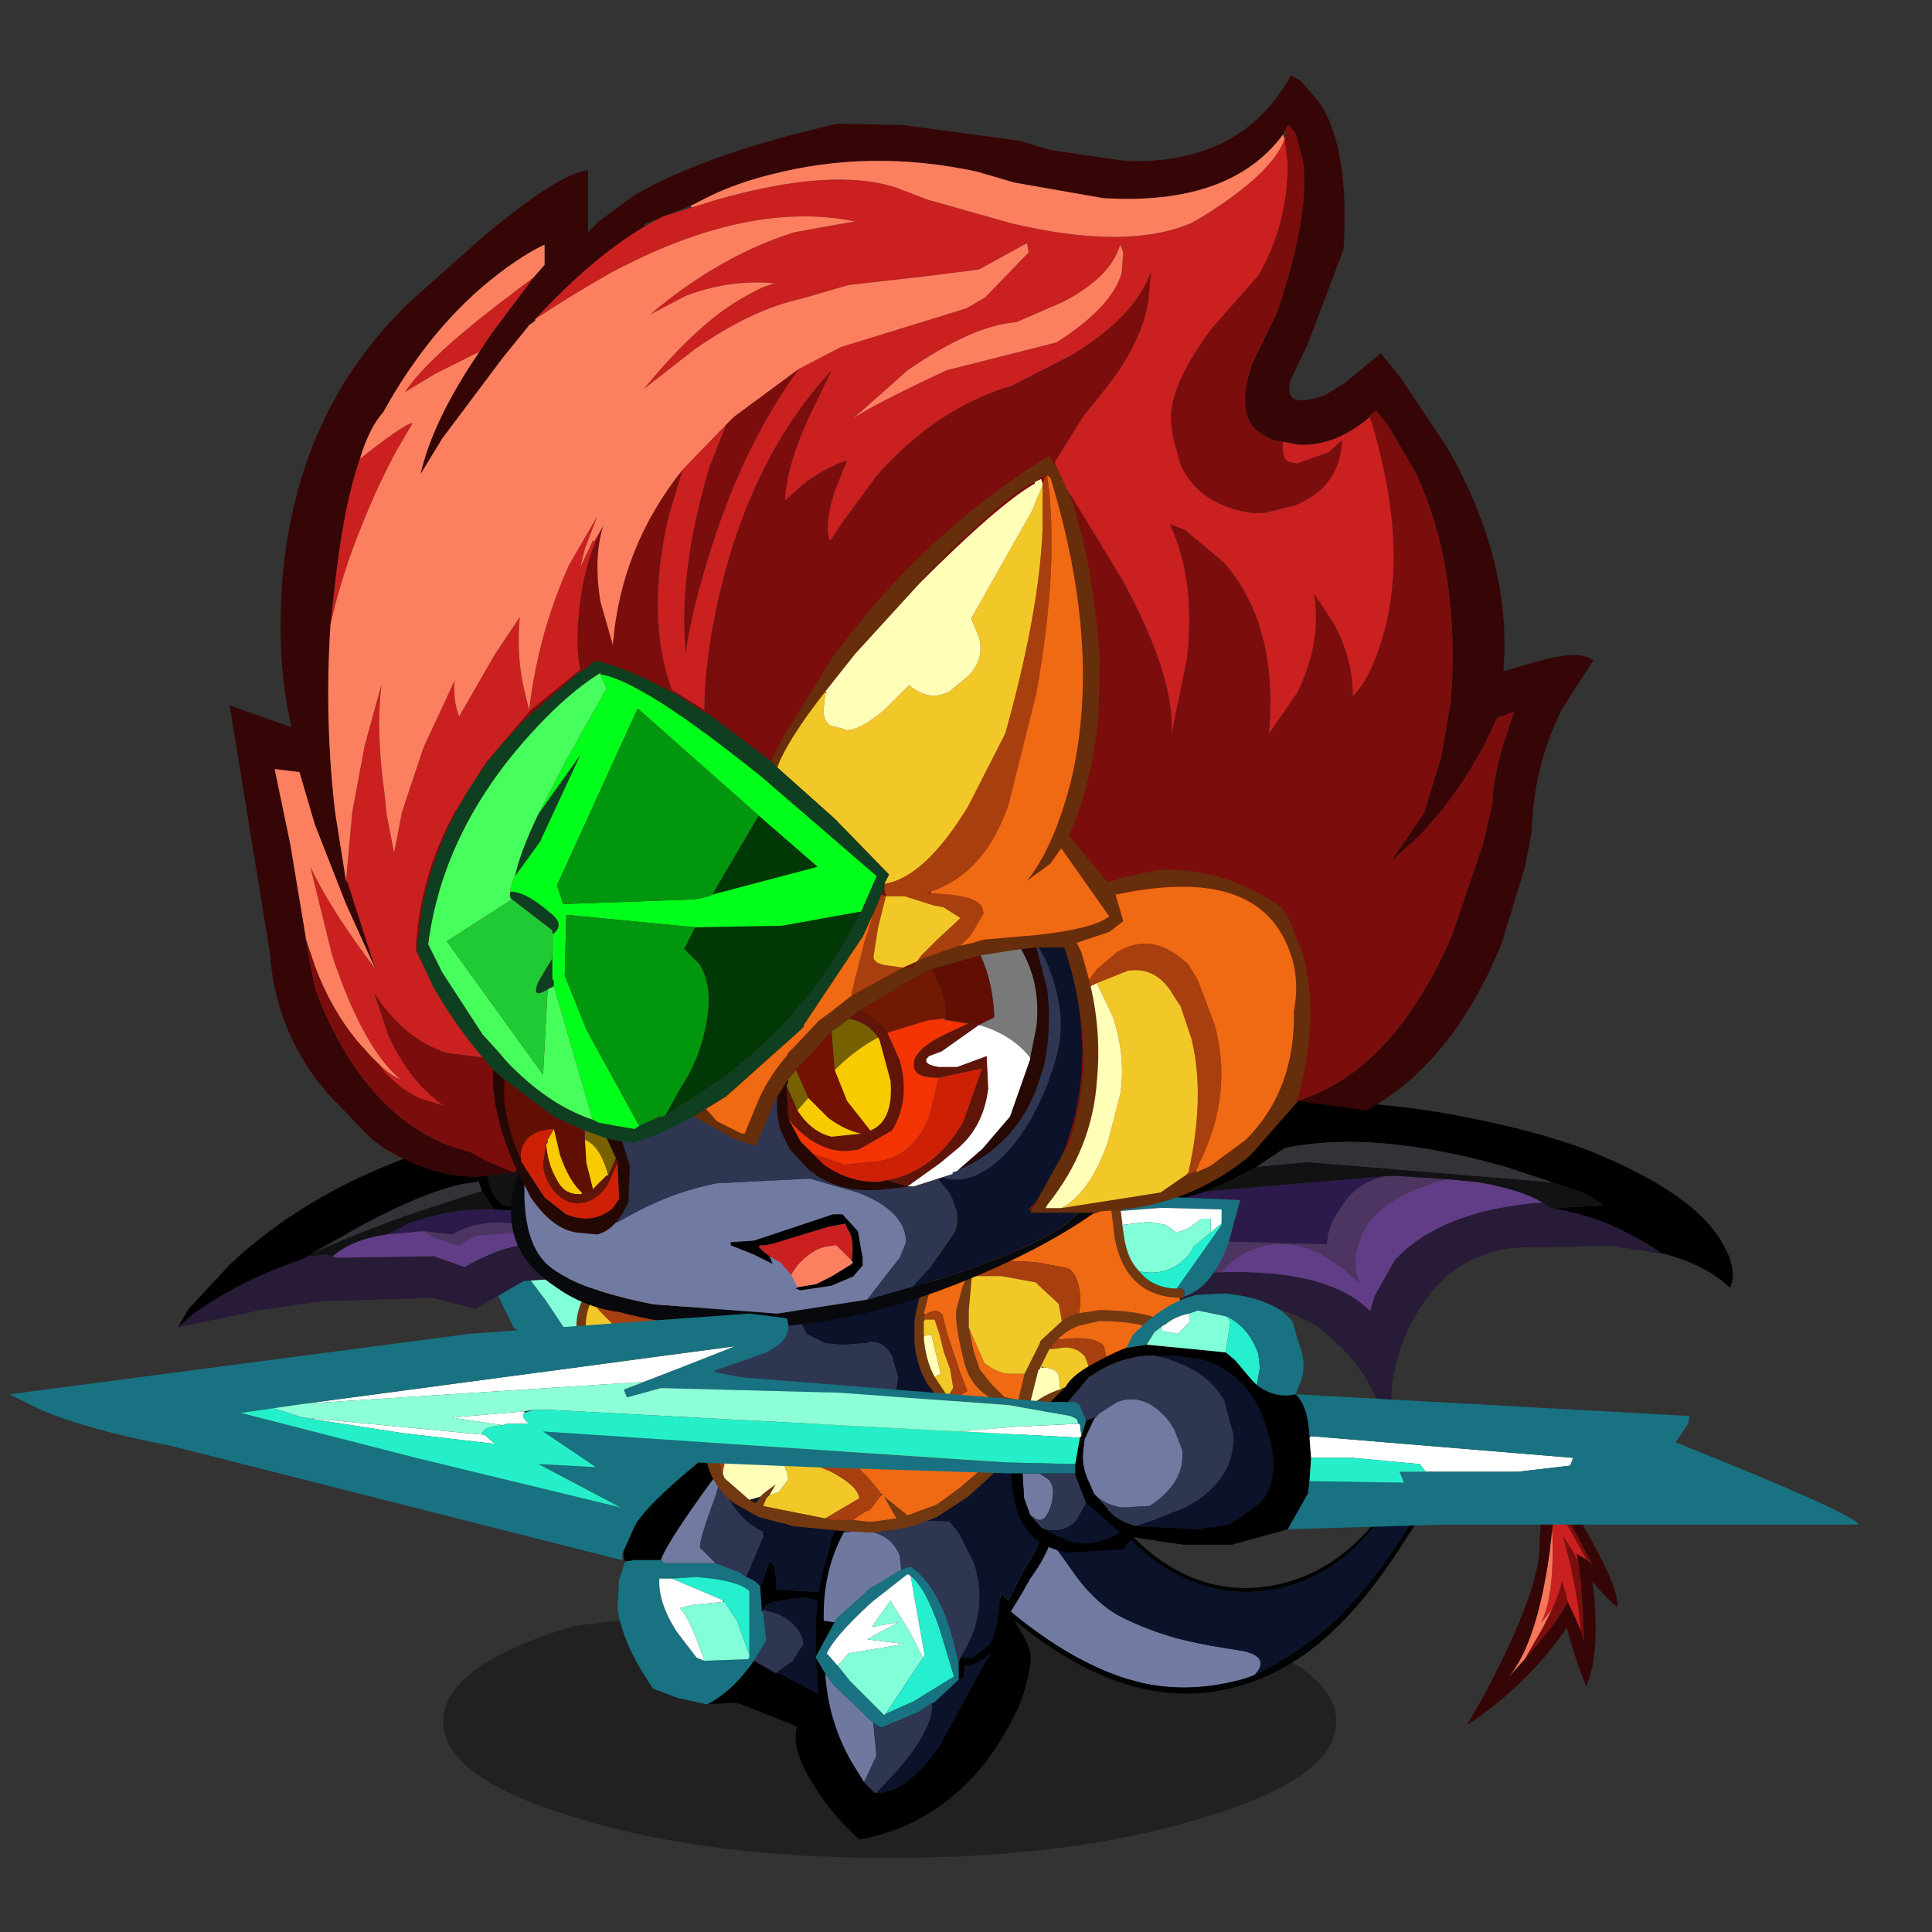 <svg xmlns:ffdec="https://www.free-decompiler.com/flash" xmlns:xlink="http://www.w3.org/1999/xlink" ffdec:objectType="frame" height="90" width="90" xmlns="http://www.w3.org/2000/svg"><rect width="100%" height="100%" fill="#333333" stroke="none"/><use ffdec:characterId="34" height="187.25" transform="matrix(.55 0 0 .55 .138 3.52)" width="163.55" xlink:href="#a"/><defs><g id="a" transform="translate(-.25 -6.4)"><use ffdec:characterId="1" height="8.95" transform="matrix(1.363 0 0 2.567 37.532 134.39)" width="55.5" xlink:href="#b"/><use ffdec:characterId="3" height="9.45" transform="translate(52.3 122.4) scale(2.628)" width="10" xlink:href="#c"/><use ffdec:characterId="13" height="524" transform="matrix(.039 .166 -.144 .033 138.367 93.859)" width="495.6" xlink:href="#d"/><use ffdec:characterId="15" height="12.9" transform="translate(67.4 121.9) scale(2.628)" width="8.4" xlink:href="#e"/><use ffdec:characterId="17" height="10.5" transform="translate(54 102.2) scale(2.628)" width="12.55" xlink:href="#f"/><use ffdec:characterId="19" height="4.7" transform="translate(40.35 105.6) scale(2.628)" width="7.15" xlink:href="#g"/><use ffdec:characterId="21" height="7.15" transform="translate(15.05 93.65) scale(2.628)" width="21.55" xlink:href="#h"/><use ffdec:characterId="23" height="10.05" transform="translate(75.05 93.3) scale(2.628)" width="27.3" xlink:href="#i"/><use ffdec:characterId="25" height="7.65" transform="translate(77.45 101.25) scale(2.628)" width="10.5" xlink:href="#j"/><use ffdec:characterId="31" height="40.35" transform="translate(19.45 6.4) scale(2.628)" width="43.95" xlink:href="#k"/><use ffdec:characterId="33" height="8.6" transform="translate(.8 109.55) scale(2.628)" width="59.6" xlink:href="#l"/></g><g id="p" fill-rule="evenodd"><path d="M2.9 8.35h-.05l-.9-.2-.8-.3Q.15 6.4 0 5.25l.05-.9.2-.6.3-.05h.85l.1.1h1.65l.8.3.2.15q.3.1.45.3l.05.7v.1l.05.05.1.9-.4.65q-.7 1-1.5 1.4m1.35-1.6V4.7q-.4-.35-1.7-.45l-.8.05h-.4q-.05.75.55 1.7l.65.85.25.1 1.4-.05.05-.05v-.1" fill="#187281"/><path d="M4.25 6.75v.1l-.05.05-1.4.05Q2.3 5.5 2 5.25l.4-.1 1-.1h.05l.4.6.4 1.1" fill="#81ffd8"/><path d="m1.75 4.3.8-.05q1.3.1 1.7.45v2.05l-.4-1.1-.4-.6L3.4 5l-1.65-.7" fill="#25efcf"/><path d="m2.8 6.95-.25-.1L1.9 6q-.6-.95-.55-1.7h.4L3.4 5v.05l-1 .1-.4.1q.3.25.8 1.7" fill="#fff"/><path d="m7.9 5.4-.45-.15L6 4.9l-1 .15-.2.1-.1.15-.05.05v-.1l-.05-.7.05-.1.25-.7q.25.1.2.9l1.6.1 1.2.65M5.1 7.35h.1L6.45 8l1.35.95 1.9.15-1.2.35-1.85-.2-.9-.2-1.9-.75-.95.05q.8-.4 1.5-1.4l.7.4M.25 3.75q-.15-.3.1-.85Q.8 1.8 2.45.65l.1-.2L3 .1l.9-.05-.25.35H3.6Q1.65 3 1.4 3.7H.55l-.3.05"/><path d="m4.7 5.3.5.15q.7.35.8.95l-.35.55-.55.4-.7-.4.4-.65-.1-.9-.05-.05.05-.05M3.15 3.8l-.5-.5q0-.3.5-1.65l.15-.5.3.6q.4.7 1.1 1.05v.15l-.55 1.3-.2-.15-.8-.3" fill="#2e3652"/><path d="M3.6.4h.05l-.3.75H3.3l-.15.5Q2.65 3 2.65 3.3l.5.5H1.5l-.1-.1Q1.65 3 3.6.4" fill="#717ba1"/><path d="m7.9 5.4 1.5 1.35q1.05 1.75.3 2.35l-1.9-.15L6.45 8 5.2 7.35h-.1l.55-.4L6 6.4q-.1-.6-.8-.95l-.5-.15.1-.15.2-.1 1-.15 1.45.35.45.15M3.9.05q.55.1 1.25.6l2.6 1.15-.2 1.05-.85 1.9-1.6-.1q.05-.8-.2-.9l-.25.7-.05.1q-.15-.2-.45-.3l.55-1.3V2.8Q4 2.45 3.6 1.75l-.3-.6h.05l.3-.75.25-.35" fill="#0b122a"/></g><g id="d" transform="translate(46.45 184.85)"><clipPath id="m"><path d="M298.6-167.2Q414.95-129.6 441.35-5.25q26.35 124.35-36.4 219-62.75 94.6-186 117.55-123.3 22.9-157.7-21.1-28.9-36.9-36.8-58.25l-.55.2q-6.8-1.9-12.65-7.25-2.4-2.1-4.6-4.85Q-5.9 224.55-5.9 199.9q0-24.6 12.6-44Q15.55 142.3 27 137-44.1 51.8-7.8-57.25 30.7-173.1 156.85-183.6q72.65-5.9 141.75 16.4" fill="#360606" fill-rule="evenodd"/></clipPath><g clip-path="url(#m)"><use ffdec:characterId="6" height="106.8" transform="matrix(.566 -1.19 1.066 .553 119.749 -70.04)" width="52.9" xlink:href="#n"/><use ffdec:characterId="7" height="347.65" transform="translate(-27.3 -95.55)" width="217" xlink:href="#o"/></g></g><g id="q" fill-rule="evenodd"><path d="m27.5 53.1-1.55-4.95Q20.85 32.25 12.3 16l5.85 5.7 2.75 3.4q2.25 5.75 5.3 17.6 2 7.55 3.35 14.2l-2.05-3.8m-3.3-29.8Q11 8.25 7.85 5.8l-.05-.3.35-1.4q3.4 2.4 11.75 12.05L27.45 25q-.75-.75-3.25-1.7M13.75 47.75q2.05-8.8 1.8-13l2.65 4.5 1.6 3.5q-3.3 10.7-13.4 28.7l4.85-14.65 2.5-9.05" fill="#7b0d0d" transform="translate(12.15 1.9)"/><path d="m20.9 25.1-2.75-3.4L12.3 16q8.55 16.25 13.65 32.15l1.55 4.95-2.8-3.9-4.9-6.45-1.6-3.5-2.65-4.5q.25 4.2-1.8 13l-3.4 6.55q2.5-9.6-.1-25.65-.75-5-1.95-10l-.85-3.8-.05-.25.05-.1-.6-4.9.75-3.25.25-.55Q11 8.25 24.2 23.3q-.5-.3-1.1-.45l-3.55-.9 1.35 3.15" fill="#ca2020" transform="translate(12.15 1.9)"/><path d="m6.15-1.9.85.5.65.35q3.7 1.6 6.35 4.5l1 1q5.55 5.5 10.1 10.75 14.95 16.65 15.65 23.85-1.4-.5-3.6-1.75-4.55-2.65-8.9-5.95l1.45 4.4q1.8 5.55 3 11 4 17.7 1.45 28.5l-4.95-7.7q-5.35-8.9-7.7-14.15l-2.15 4.75q-2.65 5.9-6.05 12.1Q2.15 90.1-12.15 104.9q5.75-16.1 10.4-35.1 8.5-34.5 4.85-49-1.1-8-1.35-13.15Q-.3-.3 6.15-1.9m14.75 27-1.35-3.15 3.55.9q.6.15 1.1.45 2.5.95 3.25 1.7l-7.55-8.85Q11.55 6.5 8.15 4.1L7.8 5.5l.05.3-.25.55-.75 3.25.6 4.9-.05.1.05.25.8 9.75v.5q.55 10.45.25 20.05-.85 23-7.05 34.85l4.85-8.45.1-.1q10.1-18 13.4-28.7l4.9 6.45 2.8 3.9 2.05 3.8q-1.35-6.65-3.35-14.2-3.05-11.85-5.3-17.6" fill="#360606" transform="translate(12.15 1.9)"/><path d="m7.45 14.85.85 3.8q1.2 5 1.95 10 2.6 16.05.1 25.65l3.4-6.55-2.5 9.05L6.4 71.45l-.1.1L1.45 80q6.2-11.85 7.05-34.85.3-9.6-.25-20.05v-.5l-.8-9.75" fill="#f8775a" transform="translate(12.15 1.9)"/></g><g id="o" fill-rule="evenodd"><path d="M95.15 244.45q-8.35-1.15-12.7-6.3-3.95-4.95-3.55-12.25.35-5.05 2.75-10.2l1.95-3.75q4.3-7.3 11.4-12.2 6-4.2 23.5-12.1 16.6-8.45 25.15-20.65 7.9-11.25 13.75-23 2.5-4.95 4.6-10 4.25-9.9 10.8-29.1 3-7.7 6.4-8.7 3.4-.95 6.75 4.95.85 6.4.8 12 .25 27.95-9.3 51.4l-3.75 8.2q-14.3 28.1-43.25 54.1-10.4 9.15-24.1 14.2l-4.45 1.45-6.75 1.95" fill="#717ba1" transform="translate(27.3 95.55)"/><path d="M133.45-91.5q-.85 3-.45 5.05l-2.65 1.1q-3.9 1.9-6.85 5.25l-1.2 1.25q-3.9 4.7-6.1 11.95l-.4.7q-2.25 6.85-2.3 13.4-.2 6.8 1.7 14.95 2.85 10.65 5.7 17.2 3.75 8.55 10.1 16.1 14.55 16.75 24.75 31.95 9.5 14.15 15.25 26.9 3.5 7.25 6.55 16.1l4.3 13.2q2.75 9.35 4.1 17.55-3.35-5.9-6.75-4.95-3.4 1-6.4 8.7-6.55 19.2-10.8 29.1-2.1 5.05-4.6 10-5.85 11.75-13.75 23-8.55 12.2-25.15 20.65-17.5 7.9-23.5 12.1-7.1 4.9-11.4 12.2l-1.95 3.75q-2.4 5.15-2.75 10.2-.4 7.3 3.55 12.25 4.35 5.15 12.7 6.3-11.7 2.95-28.35 4.55-18.5 1.85-40.05-.85l-5.25-.75q-21.7-3.1-48.1-11.25l29.25-75.8q9 .9 22.85 3.4l15.7 2.35 5.6.5q14.7 1.2 22.75.55 12.6-.9 24.95-7.25 12.05-5.95 22.75-16 10.9-10.2 17.9-22.7l3.1-6.1q7.45-16.25 8.35-35.05 1-17.9-4.5-35.25-4.05-12.6-11.5-24.95l-2.75-4.3q-30.2-41.7-19.65-76.85 1.3-4.25 3.25-8.2 2.8-5.95 7.65-11.45l.8-1.1q2.95-3.35 6.55-6.1l2.65-2q1.9-.2 4.35-1.35" fill="#0b122a" transform="translate(27.3 95.55)"/><path d="m2.65 160.35.7-1.75 35.85 4.2 9.95.85q10.95.7 18.85.2 26.5-1.8 47.8-21.35 11.15-10.3 18-22.75 9.85-17.9 10.8-40.2.65-17-3.9-32.95-4.75-16.75-15.25-32.35-29.2-39.3-18.05-76.95 1.05-3.75 2.85-7.4 2.8-6 7.5-11.25l1.2-1.2q6.55-7.65 16.25-13l-1 2.25q-.55 1-.75 1.8-2.45 1.15-4.35 1.35l-2.65 2q-3.6 2.75-6.55 6.1l-.8 1.1q-4.85 5.5-7.65 11.45-1.95 3.95-3.25 8.2-10.55 35.15 19.65 76.85l2.75 4.3q7.45 12.35 11.5 24.95 5.5 17.35 4.5 35.25-.9 18.8-8.35 35.05l-3.1 6.1q-7 12.5-17.9 22.7-10.7 10.05-22.75 16-12.35 6.35-24.95 7.25-8.05.65-22.75-.55l-5.6-.5-15.7-2.35q-13.85-2.5-22.85-3.4M133-86.45l.05.35q.2 1 .9 2.05l-1.7-.6q-4.25 2.05-7.4 5.3-4.75 4.9-7.35 12.85l-.1.25q-4.1 13.35 0 29.6 4.7 18.5 18.7 34.55 12.1 13.95 21.4 27.3 11.85 17.1 19.05 33.1 12.9 28.2 13.15 58 .25 26.15-10.15 50.4-13.7 31.85-45.8 60.35-10.85 9.7-25.8 15.65-16.75 6.65-38.55 8.6-19.2 1.8-40-.45-27-2.9-56.7-12.6l.7-2.1q26.4 8.15 48.1 11.25l5.25.75q21.55 2.7 40.05.85 16.65-1.6 28.35-4.55l6.75-1.95 4.45-1.45q13.7-5.05 24.1-14.2 28.95-26 43.25-54.1l3.75-8.2q9.55-23.45 9.3-51.4.05-5.6-.8-12-1.35-8.2-4.1-17.55l-4.3-13.2q-3.05-8.85-6.55-16.1-5.75-12.75-15.25-26.9Q145.55 12.2 131-4.55q-6.35-7.55-10.1-16.1-2.85-6.55-5.7-17.2-1.9-8.15-1.7-14.95.05-6.55 2.3-13.4l.4-.7q2.2-7.25 6.1-11.95l1.2-1.25q2.95-3.35 6.85-5.25l2.65-1.1" fill="#000303" transform="translate(27.3 95.55)"/></g><g id="r" fill-rule="evenodd"><path d="M5.3 7.05h.4l.5-.4q.3-.3.4-1.7l.25.25.5-1q.8-1.1.75-2.65l-.05-.5q.4.65.35 1.45-.1 1-.85 2l-.25.45-.4.65.35.6q.4.6.3 1.1-.15 1.15-.95 2.4-.85 1.4-2.15 2.25-1.05.7-2.4.95-.9-.8-1.5-1.8-1.2-1.9.2-2.6l-.1-1.45.3.5q.1 1.55.85 2.85l.4.65.35.35h.05q1 0 2.05-1.55L6.1 7.2q.35-.45 0-.15l-.45.25h-.2l-.05.4-.15.05V7.2l.05-.15m-3.7-4.7.3.15-.35.5Q.9 4.2.9 5.65v.2l.35.05L.65 7v-.75q0-1.45.45-2.75l.05-.3.45-.85"/><path d="m4.1 7.05-1.2 1.8-.05.05-1.1-1.1-.4-.5.35-.4 1.8-.3-1.2-.15 1-.55-.85.15.6-.85.65 1.05.4.8" fill="#81ffd8"/><path d="m4.1 7.05.05-.1L3.7 4.4q.5.4.95 1.75l.45 1.5-1.3.8-.9.4 1.2-1.8" fill="#25efcf"/><path d="M5.25 7.2v.55l-.05.05-.75.7H4.4l-.45.3-1.2.5-.25-.15L1.2 7.9l-.25-.35-.3-.5V7l.6-1.1.05-.1 1.1-1 1-.6.3-.1q.85.6 1.3 2.1l.25 1M2.9 8.85l.9-.4 1.3-.8-.45-1.5Q4.2 4.8 3.7 4.4l-.1-.05-1.15.9Q1.25 6.35 1 6.9l.35.4.4.5 1.1 1.1.05-.05" fill="#187281"/><path d="m2.2 11.05-.4-.65Q1.05 9.1.95 7.55l.25.35 1.3 1.25.1 1.05-.4.85M1.55 3l.6-.05q.9.05 1.2.8l.05.45-1 .6-1.1 1-.05.1-.35-.05v-.2Q.9 4.2 1.55 3" fill="#6f79a0"/><path d="m5.3 7.05-.05.15-.25-1q-.45-1.5-1.3-2.1l-.3.1-.05-.45q-.3-.75-1.2-.8l-.6.05.35-.5.1.05 2.95.1.3.35.5 1q.5 1.6-.45 3.05M2.6 11.4h-.05l-.35-.35.4-.85-.1-1.05.25.15 1.2-.5.45-.3q.05.8-1.1 2.15l-.7.75" fill="#2e3652"/><path d="m8.05 1.05.05.5q.05 1.55-.75 2.65l-.5 1-.25-.25q-.1 1.4-.4 1.7l-.5.4h-.4Q6.25 5.6 5.75 4l-.5-1-.3-.35L2 2.55l-.1-.05-.3-.15Q2.5 1.05 4.45.3l2.1-.25q.9.2 1.45.85l.05.15m-2.8 6.7.15-.05.05-.4h.2l.45-.25q.35-.3 0 .15L4.65 9.85Q3.6 11.4 2.6 11.4l.7-.75Q4.45 9.3 4.4 8.5h.05l.75-.7.05-.05" fill="#0b122a"/><path d="m3.7 4.4.45 2.55-.05.1-.4-.8-.65-1.05-.6.85.85-.15-1 .55 1.2.15-1.8.3-.35.4L1 6.9q.25-.55 1.45-1.65l1.15-.9.1.05" fill="#fff"/></g><g id="s" fill-rule="evenodd"><path d="m12.55 6.8-.2 1-1.7 1.55-1 .65-.65.25-.4.1-.25.05-.75.1h-.2l-.85-.05-1-.1L5 10.3l-.3-.1h-.05l-.2-.05L3.9 10l-.1-.05-.7-.4q-.65-.5-.85-1.25l-.1-.35.05-.15.05-.1h.05l.15.05.05.1.25.75.05.15.8.7.2.1.05-.05.1-.15.1-.1.4-.3-.2.35-.1.1-.1.25 2 .4.2.05h.7l.45.05h.2l.75-.1-.4-.7.75.6.95-.35.75-.55 1.45-1.25.2-.2.15-.8h.35" fill="#723810"/><path d="m1.95 6.8-.4-.6-.45-.55V5.6Q-.5 2.3.25 1.75h-.1q.8-.6 2-.8L4.2.75 4.85.7v2.1l.1.3.2.5.15.2.15.3.6.3.6.05.6-.05h.15l.05-.05h.05q.45 0 .7.45l.2.7-.05.35-.2.3L8 6.4l-.2.2-.2.25-.15.1h-.3l-.6.05h-1.1L4.2 6.95l-.45-.1L2.5 6.8h-.55" fill="#2e3652"/><path d="m7.8 6.6.2-.2.15-.25.2-.3.05-.35-.2-.7q-.25-.45-.7-.45h-.05l-.05.05h-.15l-.6.05-.6-.05-.6-.3-.15-.3-.15-.2-.2-.5-.1-.3V.7L7 .35 7.45.3 8.7.15 9.5.1h1.1l1.1-.05.85-.05v6.8h-.35l-3.85-.1-.55-.1m1.4-3.15v.05h.05l-.05-.05" fill="#0b122a"/><path d="m4.25 9.3.3-.1.3-.4q0-.4-.35-.65l-.15-.1.6.05q.4.05 1.3.45.85.45.9.85l-1.1.65-2-.4.1-.25.1-.1" fill="#f1c828"/><path d="M1.95 6.8h.55l1.25.05.45.1L5.45 7l.35.25.75.6.85.85.05.05.4.5v.05l-.3.4-.1.1H7.4l-.25.15-.2.15h-.7l-.2-.05 1.1-.65q-.05-.4-.9-.85-.9-.4-1.3-.45l-.6-.05-.75-.15-.65.1q-.15.15-.2.6l-.25-.75-.05-.1-.15-.05h-.05l-.1-.3-.1-.35-.1-.25" fill="#a83f0e"/><path d="M5.45 7h1.1l.6-.05h.3l.15-.1.2-.25.55.1 3.85.1-.15.8-.2.2-1.45 1.25-.75.55-.95.35-.75-.6.4.7-.75.1h-.2l-.45-.05.2-.15.25-.15h.05l.1-.1.3-.4h.05l-.05-.05-.4-.5-.05-.05-.85-.85-.75-.6L5.45 7" fill="#f06913"/><path d="m4.35 8.05.15.1q.35.25.35.65l-.3.4-.3.1.2-.35-.4.3-.1.1-.35.1-.8-.7-.05-.15q.05-.45.2-.6l.65-.1.75.15" fill="#ffffb8"/></g><g id="t" fill-rule="evenodd"><path d="m3.15 3.1.2.45.05.05-.35.05-.55-.1-.3-.15-.15-.1-.85-.7L.9 2 .3.7 0 .05.95 0l.85 1.15.45.6.8 1.2V3l.1.1" fill="#187281"/><path d="m6.65 3.55.15-.2V2.5Q6.65 1.25 5.9.85l-.5-.1-.2.05-.15.05H4.9l-.55.25-.15.05-.15.15-.3.4-.05.05q-.25.55-.15 1.2V3l.05.1.2.5-.1.2-.15-.15V3.6l-.1-.15-.15-.35-.05-.1v-.05q-.1-.65.15-1.2l.1-.2.35-.45v-.05l.1-.05.4-.25.55-.2h.15l.25-.1h.1l.65.15q.85.45 1.05 1.85v.9l-.05.05-.05.15-.2.25-.5.5h-.05l-.1-.1-.05-.05-.05-.05.05-.05.05-.05.1-.1.4-.35" fill="#723810"/><path d="m6.25 3.9-.1.1-.05.05-.05.05.05.05.05.05.1.1h.05l-.3.2-.7.2-.85-.15q-.6-.15-.75-.75l.1-.2-.2-.5.75.05.1-.35-.1-.35L4 2.1l-.3-.35.05-.05.3-.4.15-.15.15-.05.55-.25h.15L5.2.8l.65.95.2.6.1.4.1 1.15" fill="#a83f0e"/><path d="m5.2.8.2-.05.5.1q.75.4.9 1.65v.85l-.15.2-.15-.65-.35-.5-.1-.05-.2-.6L5.2.8" fill="#df6913"/><path d="m3.95 1-.1.05v.05l-.35.45-.1.2q-.25.55-.15 1.2V3l.05.1.15.35.1.15v.05L3.5 3.6l-.05-.05h-.1l-.2-.45L3.1 3h-.05v-.05l-.8-1.2-.45-.6L.95 0q1.55.3 2.7.85l.3.15" fill="#81ffd8"/><path d="M3.6 3.1 3.55 3v-.05q-.1-.65.15-1.2l.3.35.35.35.1.35-.1.35-.75-.05" fill="#f1c828"/><path d="m6.65 3.55-.4.35-.1-1.15-.1-.4.1.05.35.5.15.65" fill="#662e0b"/></g><g id="u" fill-rule="evenodd"><path d="m16.05 4-1.5 1.4-1.9.15-1.5.1-1.55.9-1.35-.35-3.65.1-2 .3-2.6.55.45-.4q1.5-1.1 3.55-1.8l.2-.1.6-.05.2.05.1.05 3.15-.05 1 .35q1.8-1.05 2.75-.55l.6.3.65-.15q.65-.5 1.9-.7l.9-.1" fill="#281b37"/><path d="m12.35.55.45-.1Q18.05-.4 21.55.4q-1.05.3-2.2.85l-1.5.9-2.25.35-2.6.65-1.8.2v.05l-1-.05-.4-.6-.1-.3-.35.05q-1.25.2-3.4 1.35l-1.6.9-.15.1-.2.1q-2.05.7-3.55 1.8l-.45.4.35-.6L1.7 5.1q2.35-2.2 5.75-3.45l1.4-.4L9.9 1v.85q.2 1.4.85 1.4l.5-.1.8-.55.35-.6q.2-.7-.05-1.45"/><path d="m4.35 4.75 1.6-.9Q8.1 2.7 9.35 2.5l.35-.05.1.3-1.4.45q-1.9.6-4.05 1.55" fill="#333237"/><path d="m9.9 1 2.4-.45h.05q.25.75.05 1.45l-.35.6-.8.55-.5.1q-.65 0-.85-1.4V1M5 4.85l-.2-.05-.6.05.15-.1Q6.5 3.8 8.4 3.2l1.4-.45.4.6q-1.4-.05-2.75.45l-.7.35q-1.1.15-1.75.7" fill="#121214"/><path d="M17.85 2.15q-.75.45-1.2.95l-4.85.95V4h-.05l-.9-.2q-1.15-.15-2 .35l-.9-.1H7.8l-.45.05-.6.05.7-.35q1.35-.5 2.75-.45l1 .05v-.05l1.8-.2 2.6-.65 2.25-.35" fill="#2c1a4c"/><path d="m11.75 4-2.15.2-.55.3-.8-.25-.3-.2.9.1q.85-.5 2-.35l.9.2" fill="#4c3561"/><path d="m16.65 3.1-.4.55-.2.35-.9.1q-1.25.2-1.9.7l-.65.15-.6-.3q-.95-.5-2.75.55l-1-.35-3.15.05-.1-.05q.65-.55 1.75-.7l.6-.05.45-.05h.15l.3.2.8.25.55-.3 2.15-.2h.05v.05l4.85-.95" fill="#603d86"/></g><g id="v" fill-rule="evenodd"><path d="m5.8 1.35 1.3-.4Q12-.6 17.85.35q2.9.5 4.85 1.25Q26.15 3 27 4.65q.45.8.2 1.35-.8-.75-2.15-1.1H25q-1.75-1.2-3.55-1.45l.6-.05 1.1-.05-.65-.4-1.05-.35-1.5-.5q-4.25-1.2-7.1-.6l-.9.6-.85.45-.8.35-.95.3-1.7-.05q-1.8-.55-1.85-1.6v-.2"/><path d="M21.45 3.45q1.8.25 3.55 1.45l-1.65-.25L21 4.7q-2.65-.1-3.9 2.15-.45.7-.65 1.55l-.15.7q0 .9-.2.95l-.15-.1q-.35-1.05-1.25-2l-.8-.7q-2.5-1.4-4.3-.55-.6.3-1 .75l-.35.4-1.05-.8-.55-.15-2.2-.4 4.65-.9 1.7-.1q3.45-.1 4.8 1.25l.15-.5.65-1.15q1.5-1.6 4.75-1.85l.05.05.25.15" fill="#281b37"/><path d="m10.8 5.5.35-.35q.35-.3.85-.45 1.55-.5 3.25 1.15-.25-.6 0-1.35.45-1.4 2.85-2l1 .1q1.4.25 2.05.65-3.25.25-4.75 1.85l-.65 1.15-.15.5Q14.25 5.4 10.8 5.5" fill="#603d86"/><path d="m9.1 5.6.4-.35q.55-.45 1.15-.75l3.55.1.05-.35q.1-.4.35-.75.55-.95 1.55-1.1h.35l1.6.1q-2.4.6-2.85 2-.25.75 0 1.35Q13.55 4.2 12 4.7q-.5.15-.85.45l-.35.35-1.7.1" fill="#4c3561"/><path d="M5.8 1.35v.2q.05 1.05 1.85 1.6l1.7.05.95-.3 5.85-.5q-1 .15-1.55 1.1-.25.35-.35.75l-.05.35-3.55-.1q-.6.3-1.15.75l-.4.35-4.65.9Q.5 5.65.05 4.8q-.15-.35.25-.65l.4-.25q.45-.8 3.45-1.95l1.65-.6" fill="#2c1a4c"/><path d="m10.3 2.9.8-.35.85-.45 1.65-.15 7.85.65 1.05.35.65.4-1.1.05-.6.05-.25-.15-.05-.05q-.65-.4-2.05-.65l-1-.1-1.6-.1h-.35l-5.85.5" fill="#121214"/><path d="m11.95 2.1.9-.6q2.85-.6 7.1.6l1.5.5-7.85-.65-1.65.15" fill="#333237"/></g><g id="w" fill-rule="evenodd"><path d="M1 .45.8 1.7l-.1.45v.05l-.1.45L.3 3.8v.75q.05.75.35 1.3l.4.6.2.15.45.35-.05-.05.6.3.25.1.65.05.05.05.1-.1.05-.5Q1.9 6.6 1.6 5.35q-.3-1.2-.25-1.65l.2-.75.15-.35h.15l-.1 1.1v.55L1.9 5l.2.6.35.45.45.45.45.1.2-.85.5-1V4.7l.7-.65q.25-.2.55-.25l.65-.1q1.85 0 2.5.65l-.15.3q-.6-.6-2.35-.6l-.65.15q-.4.15-.7.45l-.25.3-.3.6v.05H4l-.3 1.2q.5-.4 1-.55l.1-.05.85-.1h.6l1.4.05h.2l-.05.2-.2.15h-.5l-.2-.05h-.75l-.65.05-.6.05-.25.05q-.55.25-1.05.85v.1l-.45.1-1.55-.4-.1-.1-.65-.5-.45-.6Q.05 5.45 0 4.7v-.65l.05-.3.4-1.65L.8.8.95.45 1 .35v.1m5.7-.4V.1l-.05.4.05.4v.05l.05.35q.1.75.5 1.15.4.5 1.1.55h.25l.1.05v.2l-.05.05h-.1q-1.75-.05-2.1-1.95L6.4.9 6.35.5 6.4.05V0h.3v.05" fill="#723810"/><path d="m.7 2.15.1-.45L1 .45 2.8.4 4.15.3 5.5.15 6.4 0v.05L6.35.5l.05.4.05.45q.35 1.9 2.1 1.95v.05l.05.15.05.4-.05.35-.15.1q-.65-.65-2.5-.65l-.65.1.05-.3q0-.9-.4-1.15l-1.05-.2-1.1-.05h-.35L.7 2.15m6.95 4-1.4-.05.05-.4-.2-.85q-.2-.25-.9-.25l-.6.05q.3-.3.7-.45l.65-.15q1.75 0 2.35.6l-.1.4.05.2-.1.25-.1.2-.05.05-.35.4m-4.1-.4-.2.85-.45-.1-.45-.45-.35-.45-.2-.6-.15-.75.5 1.15q.45.35.85.35h.45M1.7 2.6l-.15.35-.2.75q-.05.45.25 1.65.3 1.25 1.75 1.45l-.05.5-.1.1-.05-.05-.65-.05-.25-.1-.6-.3.05.05-.45-.35.05-.05.4-.25-.25-.65-.2-.6-.2-.6-.15-.6q-.2-.25-.55 0L.3 3.8l.3-1.15h.15l.65-.05h.3" fill="#f06913"/><path d="M6.25 6.1h-.6l.05-.35-.2-.55q-.25-.3-.65-.3l-.4.05h-.1l.25-.3.6-.05q.7 0 .9.25l.2.85-.05.4M5.3 3.8q-.3.05-.55.25l-.1-.55-.05-.05-.7-.65-1.1-.2H1.4l-.65.05H.6l.1-.45v-.05l1.75-.05h.35l1.1.05 1.05.2q.4.25.4 1.15l-.05.3M1.25 6.6l-.2-.15h.05l.15-.25-.1-.6-.2-.55-.15-.6L.65 4h-.3l-.05.05v-.2h.05q.35-.25.55 0l.15.6.2.6.2.6.25.65-.4.25-.05.05" fill="#a83f0e"/><path d="m5.65 6.1-.85.1-.1.05-.05-.45q-.1-.25-.5-.25V5.5l-.05.05h-.05l.3-.6h.1l.4-.05q.4 0 .65.3l.2.55-.05.35m-.9-2.05-.7.65v.05l-.5 1H3.1q-.4 0-.85-.35l-.5-1.15V3.7l.1-1.1h.95l1.1.2.7.65.05.05.1.55m-3.7 2.4-.4-.6.2-.1-.3-1.25H.4l-.1.05v-.5L.35 4h.3l.15.45.15.6.2.55.1.6-.15.25h-.05" fill="#f1c828"/><path d="M4.7 6.25q-.5.15-1 .55L4 5.6h.05v-.05h.1q.4 0 .5.25l.05.45m-4.05-.4Q.35 5.3.3 4.55l.1-.05h.15l.3 1.25-.2.1" fill="#ffffb8"/><path d="M6.65.5 6.7.1V.05h1.55l2.25.1-.4 1.45Q9.55 3 8.7 3.25v-.2L8.6 3h-.15L9.9.95v-.5L7.95.4l-1.3.1" fill="#187281"/><path d="M6.7.95V.9L6.65.5l1.3-.1L9.9.45V.9l-.35.3V.75h-.3l-.4.3-.4.15L8.1.95l-.55-.1-.85.1" fill="#fff"/><path d="M7.25 2.45q-.4-.4-.5-1.15L6.7.95l.85-.1.55.1.35.25.4-.15.4-.3h.3v.45L9 1.65l-.1.2q-.65.8-1.65.6" fill="#81ffd8"/><path d="M8.45 3h-.1q-.7-.05-1.1-.55 1 .2 1.65-.6l.1-.2.55-.45.35-.3v.05L8.45 3" fill="#25efcf"/></g><g id="x" fill-rule="evenodd"><path d="m9.15 35.35-1.2.15q-1.45 0-3-.95l-.4-.3-1.4-1.45-.4-.5q-1.3-1.8-1.45-4l-1.3-8 2 .7q-.5-2-.3-4.75.45-5.45 4.1-8.95l2.3-2.05q2.5-2.1 3.45-2.2v2l.35-.35 1.15-.85q2.35-1.35 6.55-2.3l2.15.05 3.7.5 1 .3 2.4.35Q32.6 2.9 34.2 0l.3.15.65.75q.95 1.5.75 4.7l-1.15 3.05-.55 1.15q-.3 1 1.1.5l.65-.4 1.15-.95.65.8 1.5 2.25q2.1 3.7 1.8 7.2l1.2-.35q1.3-.35 1.7 0l-1 1.55q-.8 1.6-.95 3.35l-.05.7-.2 1.05-.75 2.45q-1.55 3.85-4.35 5.4l-2.25-.3q3.1-.95 5-5.35l1-2.95.3-1.3q0-.7.35-1.9l.35-1.05-.55.2q-.75 1.7-1.85 3.05l-.65.75-.9.8 1.05-1.55.55-1.8.3-1.75.05-.7q.15-3.85-1.15-6.65l-.9-1.55-.4-.5-.2.15V11q-1.1.95-2.3.9l-.5-.1-.3-.05-.3-.15q-1-.5-.4-2.3l.8-1.65q1.05-3.05.85-4.85l-.25-.95-.2-.25h-.05l-.05.1-.1.2q-1.7 2.3-5.8 2.05l-2.85-.5-1.2-.35q-3.45-.75-6.7.1-1 .25-1.85.65l-.7.35-.9.35-.6.25.05.05q-1.7 1-3.55 3v.05l-.25.15h.05L8.8 9.1l-1.95 2.6-.7 1.15q.4-1.75 1.9-3.95l.4-.6L9.8 6.5l.35-.4v-.65q-.65.3-1.5.95-2.15 1.65-3.7 4.45-.45.5-.75 1.5-.55 1.55-.85 4.45l-.1.9q-.2 3.05.15 6.05l.35 2.2.05.05.9 2.8-.95-2.1-1-2.55-.5-1.7-.8-.1.5 2.4.25 1.5.25 1.5v.05l.05.35.25 1.25q.35 1.05 1.05 2.2 1.55 2.5 3.95 3.1l.55.3.85.35" fill="#360606"/><path d="M9.15 35.35 8.3 35l-.55-.3q-2.4-.6-3.95-3.1-.7-1.15-1.05-2.2l-.25-1.25.05-.05.2.6q.5 1.35 1.35 2.4l.45.5.25.25q.5.7 1.3 1.1l.8.25q-1.1-.75-1.8-2.3l-.45-1.35Q5.6 31.05 7 31.5l1.2.15q-.95-1.05-1.65-2.35L6 28.2q.1-2.35 1.25-4.45l1-1.6 1.45-1.7 1.6-1.3q-.15-.75-.05-1.75.1-1.3.55-2.4l.25-.5.05-.15q-.4 1.05-.15 2.6l.4 1.4q.25-3.15 2.25-5.65l-.45 1.5q-.75 3.25.1 5.6l.1.05.95.6q0-1.65.5-3.8 1.05-4.4 3.6-7.15l-.7 1.45q-.75 1.6-.8 2.75l.55-.5q.7-.55 1.45-.8l-.4 1q-.35 1.1-.15 1.6l.4-.6 1.1-1.5q1.95-2.2 4.35-2.9l1.95-1q2.05-1.25 2.55-2.7l-.1 1.05q-.25 1.3-1.3 2.65l-.8 1-.9 1.45v.05l.45 1h.05l1.7 2.8q1.7 3.15 1.55 4.95l.5-2.45q.3-2.5-.55-4.35l.5.2 1.25 1.05q1.75 2 1.45 5.5l.9-1.3q.8-1.6.55-3.2l.6.9q.65 1.15.65 2.4.6-.6 1-2.05.8-2.9-.45-6.95v-.05l.2-.15.4.5.9 1.55q1.3 2.8 1.15 6.65l-.05.7-.3 1.75-.55 1.8-1.05 1.55.9-.8.65-.75q1.1-1.35 1.85-3.05l.55-.2-.35 1.05q-.35 1.2-.35 1.9l-.3 1.3-1 2.95q-1.9 4.4-5 5.35-2.25 2.15-6.6 3.65l.1-.1h-.6l-1.55-.05q.75-.75 1.25-2.2 1-2.9-.1-6.3h-.85l-.9.05q-2.05.25-3.45 1.05l-2.05 1.4q-2.15 1.75-2.7 3.9l-.8-.25-.05-.05-1.15-.65-1.1.5-.9.3q-1.3-.15-2.5-.8l-.65 1.35-.1-.3-.15.55-.25.25v-.1l-.15.1m25-33.75.2.25.25.95q.2 1.8-.85 4.85l-.8 1.65q-.6 1.8.4 2.3l.3.15.3.05q-.05.55.2.65l.25.05 1-.35.45-.4q-.05 1.5-1.5 2.1l-1 .25h-.4q-1.7-.25-2.3-1.55l-.25-.9-.05-.4q-.15-1.15 1.3-3.1l1.5-1.7q.95-1.65.95-3.6l-.1-.8.05-.35.1-.1m-15.8 7.85q-1.75 2.4-2.8 5.7-.65 2-.85 3.45-.25-2.55.75-5.95l.55-1.4.25-.25 2.1-1.55" fill="#7b0d0d"/><path d="M4.7 28.8 3.8 26l-.05-.05.2-2.2.4-2.15.55-2q-.2 1.5.1 3.6l.05.55.25 1.3.25-1.3.7-2.1 1-2.15q-.05.7.15 1.15l1.15-2 .8-1.2q-.1 1.15.1 2.15l.2.85q.3-2.5 1.3-4.7l.9-1.55-.4 1.05-.15.6.4-.85h.05l.3-.5-.25.5q-.45 1.1-.55 2.4-.1 1 .05 1.75l-1.6 1.3-1.45 1.7-1 1.6Q6.1 25.85 6 28.2l.55 1.1q.7 1.3 1.65 2.35L7 31.5q-1.4-.45-2.35-1.95l.45 1.35q.7 1.55 1.8 2.3l-.8-.25q-.8-.4-1.3-1.1.35.35.7.5-1.2-1-2.2-4l-.7-2.85.15.3q.6 1.2 1.95 3M3.25 17.7l.1-.9q.3-2.9.85-4.45l.45-.35q1.05-.8 1.25-.8l-.5.85q-.6 1.1-1.1 2.35-.7 1.7-1.05 3.3M9.8 6.5 8.45 8.3l-.4.6-1.4.7-1 .6q.65-1 2.9-2.75L9.8 6.5m.05 1.35q1.85-2 3.55-3l.55-.3.95-.3.8-.25q3.7-1.05 5.75-.4l1.05.4 2.65.75q3.75.9 5.85 0l.35-.2q2.25-1.4 2.65-2.5l.1.8q0 1.95-.95 3.6l-1.5 1.7q-1.45 1.95-1.3 3.1l.05.4.25.9q.6 1.3 2.3 1.55h.4l1-.25q1.45-.6 1.5-2.1l-.45.4-1 .35-.25-.05q-.25-.1-.2-.65l.5.1q1.2.05 2.3-.9 1.25 4.05.45 6.95-.4 1.45-1 2.05 0-1.25-.65-2.4l-.6-.9q.25 1.6-.55 3.2l-.9 1.3q.3-3.5-1.45-5.5l-1.25-1.05-.5-.2q.85 1.85.55 4.35l-.5 2.45q.15-1.8-1.55-4.95l-1.7-2.8h-.05l-.45-1v-.05l.9-1.45.8-1q1.05-1.35 1.3-2.65l.1-1.05q-.5 1.45-2.55 2.7l-1.95 1q-2.4.7-4.35 2.9l-1.1 1.5-.4.6q-.2-.5.15-1.6l.4-1q-.75.25-1.45.8l-.55.5q.05-1.15.8-2.75l.7-1.45q-2.55 2.75-3.6 7.15-.5 2.15-.5 3.8l-.95-.6-.1-.05q-.85-2.35-.1-5.6l.45-1.5 1.4-1.45-.55 1.4q-1 3.4-.75 5.95.2-1.45.85-3.45 1.05-3.3 2.8-5.7l1.35-.7 4.05-1.25.6-.35 1.4-1.45-.05-.3-1.55.85-1.55.2-2.65.3-1.55.45q-1.6.35-3.45 1.65l-1.6 1.25q1.8-2.2 3.3-3 .6-.35.95-.4-1.45-.15-2.9.4l-1.15.6q2.25-1.9 4.65-2.65l1.95-.35Q16.7 4 12.3 6.35q-1.25.7-2.45 1.5M28.8 5.7l-.1-.25q-.3 1.05-1.85 1.85l-1.5.65q-1.4.1-3.5 1.55l-1.75 1.55q.55-.4 3-1.55l3.55-.9q1.8-1.15 2.1-2.25l.05-.65" fill="#ca2020"/><path d="M2.45 27.8v-.05l-.25-1.5-.25-1.5-.5-2.4.8.1.5 1.7 1 2.55.95 2.1q-1.35-1.8-1.95-3l-.15-.3.7 2.85q1 3 2.2 4-.35-.15-.7-.5l-.25-.25-.45-.5q-.85-1.05-1.35-2.4l-.2-.6-.1-.3m1.3-1.85-.35-2.2q-.35-3-.15-6.05.35-1.6 1.05-3.3.5-1.25 1.1-2.35l.5-.85q-.2 0-1.25.8l-.45.35q.3-1 .75-1.5 1.55-2.8 3.7-4.45.85-.65 1.5-.95v.65l-.35.4-1.25.95Q6.3 9.2 5.65 10.2l1-.6 1.4-.7q-1.5 2.2-1.9 3.95l.7-1.15L8.8 9.1l.85-1.05.2-.15v-.05q1.2-.8 2.45-1.5Q16.7 4 20.15 4.7l-1.95.35q-2.4.75-4.65 2.65l1.15-.6q1.45-.55 2.9-.4-.35.05-.95.4-1.5.8-3.3 3l1.6-1.25q1.85-1.3 3.45-1.65l1.55-.45 2.65-.3 1.55-.2 1.55-.85.05.3-1.4 1.45-.6.35-4.05 1.25-1.35.7-2.1 1.55-.25.25-1.4 1.45q-2 2.5-2.25 5.65l-.4-1.4q-.25-1.55.15-2.6l-.05.15-.3.5h-.05l-.4.85.15-.6.4-1.05-.9 1.55q-1 2.2-1.3 4.7l-.2-.85q-.2-1-.1-2.15l-.8 1.2-1.15 2q-.2-.45-.15-1.15l-1 2.15-.7 2.1-.25 1.3-.25-1.3L5 23.2q-.3-2.1-.1-3.6l-.55 2-.4 2.15-.2 2.2M14.85 4.2l.7-.35q.85-.4 1.85-.65 3.25-.85 6.7-.1l1.2.35 2.85.5q4.1.25 5.8-2.05l.05.15q-.4 1.1-2.65 2.5l-.35.2q-2.1.9-5.85 0L22.5 4l-1.05-.4q-2.05-.65-5.75.4l-.8.25-.05-.05M28.8 5.7l-.05.65q-.3 1.1-2.1 2.25l-3.55.9q-2.45 1.15-3 1.55l1.75-1.55q2.1-1.45 3.5-1.55l1.5-.65q1.55-.8 1.85-1.85l.1.25" fill="#fc8060"/><path d="M27.8 36.7Q26 37.95 23.3 39q-5.65 2.2-10.75.85-1.15-.15-2.1-.85-1.95-1.3-1.15-3.65l.2-.2v1q.05 1.7.9 2.3.95.7 3.25 1.15l4 .3 2.9-.45 1.4-.4H22l1-.3q3.55-1.15 4.4-2.15h.5l-.1.1" fill="#08090d"/><path d="M9.8 34.85v.05l.55 1.15q1 1.55 2.35.8 1.45-.85 3-1.15l3-.15 1.55.45q1.55.6 1.55 1.6l-.2.5-1.05 1.35-2.9.45-4-.3q-2.3-.45-3.25-1.15-.85-.6-.9-2.3v-1l-.2.2.25-.25.15-.55.1.3" fill="#717ba1"/><path d="m9.8 34.85.65-1.35q1.2.65 2.5.8l.9-.3 1.1-.5 1.15.65.05.05.8.25q.55-2.15 2.7-3.9l2.05-1.4q1.4-.8 3.45-1.05l.9-.05.25.45q.75 1.75.35 3.1-.5 1.85-1.55 3.05-1.25 1.35-2.4.75l.5.6q.4.75.15 1.3l-.8 1.15-.55.6h-.05l-1.4.4 1.05-1.35.2-.5q0-1-1.55-1.6l-1.55-.45-3 .15q-1.55.3-3 1.15-1.35.75-2.35-.8L9.8 34.9v-.05" fill="#2e3652"/><path d="M26.05 28.05h.85q1.1 3.4.1 6.3-.5 1.45-1.25 2.2l1.55.05h.1q-.85 1-4.4 2.15l-1 .3.55-.6.8-1.15q.25-.55-.15-1.3l-.5-.6q1.15.6 2.4-.75 1.05-1.2 1.55-3.05.4-1.35-.35-3.1l-.25-.45" fill="#0b122a"/><path d="m23.55 28.05-.05.05v-.05h.05m-.95.75 1.6-.45q.4.85.45 2l-.5.25-.15-.05-.2-.05-.05.05-.6-.1-.1-.05q.1-.7-.45-1.6M8.85 32.35l1.6 1.2 1 .45v.3l.05.75.2.8v.05l.05.1-.25.05-.05-.05-.05.05h-.05V36q-.4-.35-.7-1.2l-.2-.85q-.8.05-1 .55-.1.25-.05.45Q8.95 34 8.85 33v-.65" fill="#610f02"/><path d="m21.95 35.8-.9.1q-1.45.15-2.4-.65l-.6-.65-.15-.3-.1-.2q-.2-.5-.15-1.2l.35-.55v.1l-.05.1.05 1 .05.15.35.65.4.4.35.35q.85.6 1.8.55l.25-.05.3.1.35.1h.1m-9.3-1.45.25.8-.05 1.15q-.4.9-1 1.05l-.55-.05q-.85-.05-1.6-1.15l-.55-1.1q-.75-1.8-.65-3l.35.3V33q.1 1 .55 1.95V35l.75 1.15.7.55q.85.35 1.5-.2l.2-.3-.05-1.15V35l-.05-.1-.3-.65.5.1" fill="#250703"/><path d="m23.3 35.4-1.2.4h-.05l1.25-.4M20.9 31q-.35-.5-.95-.6l.3-.25q.5.15.9.6l.05.1.4.9q.35 1.25-.25 2.25l-1.05.6q-1.15.3-2.2-.85v-.05h-.05l-.05-.15-.05-1 .35.8q.45.7 1.1.85l.95-.1.25-.1h.05q.75-.3.65-1.6l-.35-1.3-.05-.1" fill="#611407"/><path d="M22.85 32.3h-.05q-.75 0-.75-.4-.05-.45.9-.95l.85-.4v-.05l.2.05.15.05-1.2.85-.4.15q-.3.25.3.35h.6l.95-.35.05 1.05q-.15 1.2-.95 1.9l-.6.5-1.05.75-.35-.1-.3-.1q1.55-.3 2.45-1.9l.6-1.7-1.4.3" fill="#601509"/><path d="m26 28.1.35 1.35q.15 1.25-.1 2.45l-.1.3q-.6 2.1-2.5 3h-.05l-.05.05h-.05l.75-.65.9-1.05.65-1.85v-.05l.2-1q.15-1.4-.5-2.5l.5-.05" fill="#270803"/><path d="m22.15 28.55-.15.2h-.3l.45-.2m-1.9 1.6 1.5-.9.85-.45q.55.9.45 1.6h-.1l-.45.05-1.3.4-.05-.1q-.4-.45-.9-.6" fill="#721901"/><path d="m19.4 30.8.1 1.25.4 1 .75.95h-.05l-.25.1q-.5-.1-1.05-.5l-.65-.65-.4-.9 1.15-1.25" fill="#731102"/><path d="m19.4 30.8.3-.2.25-.2q.6.1.95.6-.75.4-1.4 1.05l-.1-1.25m-7.95 3.5V34l.7.25.3.65-.25.55q-.25-.95-.75-1.15M18 32.35l.25-.3.4.9-.35.4-.35-.8.05-.1v-.1" fill="#766000"/><path d="M19.5 32.05q.65-.65 1.4-1.05l.05.1.35 1.3q.1 1.3-.65 1.6l-.75-.95-.4-1m-9.05 1.9.2.85q.3.85.7 1.2v.05q-.55.05-.8-.45-.3-.5-.35-1.15l.05-.05v-.1l.2-.35m1.25 1.95v-.05l-.2-.8-.05-.75q.5.2.75 1.15h-.05l-.45.45m6.6-2.55.35-.4.65.65q.55.4 1.05.5l-.95.1q-.65-.15-1.1-.85" fill="#f8ca00"/><path d="M11.35 36.05h.05l.05-.05.05.05.25-.05-.05-.1.45-.45h.05l.25-.55.05.1v.05l-.25.55-.1.2q-.4.55-.95.55-.4 0-.75-.4-.35-.45-.35-.9l.1-.6q.05.65.35 1.15.25.5.8.45" fill="#621407"/><path d="M18.05 33.7h.05v.05q1.05 1.15 2.2.85l1.05-.6q.6-1 .25-2.25l-.4-.9 1.3-.4.45-.05h.1v.05h.1l.6.1h.05l-.85.4q-.95.5-.9.95 0 .4.75.4h.05l-.3 1.25Q22 34.9 20.8 35l-1 .1-1-.35-.4-.4-.35-.65" fill="#f33402"/><path d="M9.4 34.95q-.05-.2.05-.45.2-.5 1-.55l-.2.35-.05.15-.1.6q0 .45.35.9.35.4.75.4.55 0 .95-.55l.1-.2.25-.55.05 1.15-.2.3q-.65.55-1.5.2l-.7-.55L9.4 35v-.05m9.4-.2 1 .35 1-.1q1.2-.1 1.75-1.45l.3-1.25 1.4-.3-.6 1.7q-.9 1.6-2.45 1.9l-.25.05q-.95.05-1.8-.55l-.35-.35" fill="#cd2005"/><path d="m24.2 28.35.95-.15.35-.05q.65 1.1.5 2.5l-.2 1q-.6-.75-1.65-1.05l.5-.25q-.05-1.15-.45-2" fill="#797979"/><path d="m23.5 35.25-.05.05-.15.05v.05l-1.25.4h-.2l1.05-.75.6-.5q.8-.7.95-1.9l-.05-1.05-.95.35h-.6q-.6-.1-.3-.35l.4-.15 1.2-.85q1.05.3 1.65 1.05v.05l-.65 1.85-.9 1.05-.75.65" fill="#fff"/><path d="m18.1 38.65-.35-.4-.35-.2-.2-.15-.15-.15.05-.05h.15l.25-.05 1.8-.55.55-.1.05.15q.25.3.15 1.05l-.5-.5-.35.05q-.45.1-.9.6l-.2.3" fill="#ca2020"/><path d="m17.4 38.05.1.25-.6-.3-.75-.3v-.1l.75-.05 2.55-.85h.3l.5.55.05.3.1.55v.25l-.3.35-.7.3-1 .15-.15-.05.05-.05.6-.1.5-.25.65-.4.05-.05-.05-.05q.1-.75-.15-1.05l-.05-.15-.55.1-1.8.55-.25.05h-.15l-.05.05.15.15.2.15"/><path d="m18.3 39.05-.2-.4.2-.3q.45-.5.9-.6l.35-.05.5.5v.1l-.65.4-.5.25-.6.1" fill="#fc8060"/><path d="m17.45 22.1.4-.8 1.55-2.5q2.9-4 7-6.55l.2.3.5 1v.05q.7 1.95.95 5.2L28 20.65q-.2 2.15-.95 3.85L28.3 26l.45-.15 1.2-.25q2.05-.1 3.95 1.2l.25.4.45 1.15q.55 2.05-.2 4.7v.05l-.05.05-1.45 1.65q-2.05 1.7-4.8 1.8H28l-.05.05H25.8l1.25-2.25q1-2.85-.15-6.3H26l-.5.05-.35.05-.95.15-1.6.45-.85.45-1.5.9-.3.25-.25.2-.3.2-1.15 1.25-.25.3-.35.55-.7 1.6-.75-.25-.05-.05-1.2-.65.4-.25.35.4.8.4h.1l.35-.85q.35-.9 1-1.65l.05-.1.1-.1.1-.1.8-.85.35-.25.7-.55 1.65-.9h.3l.15-.2.2-.1 1.15-.4v.05l.05-.05.4-.1.35-.1 1.7-.15q1.85-.2 2.35-.6l-1.55-2.2-.35.5-.75.55q.85-1.05 1.4-3.15 1.05-4.3-.65-9.85l-.1-.05-.05-.05v.05l-.15.05-.2.15h-.05q-1.1.6-3.65 3.2v.05l-2.1 2.3-.95 1.2q-1.25 1.6-1.55 2.45l-.2-.2m13.7 13.2v.05l.45-.2 1.15-.85q1.6-1.6 1.55-4.15.25-1.3-.35-2.4-1.2-2.25-5.4-1.35l.25.85-.45.35-1.05.35.15.3.25.9v.05l.05.15q.35 1.55.2 3.05-.15 2.2-1.6 4l-.05.1h.5L30 36l.8-.55.15-.05.2-.1" fill="#662e0b"/><path d="m23.5 28.05-1.15.4-.2.1.15-.2.5-.5.65-.6.1-.1-.55-.35-.3-.05-.95-.3h-.6l-.2.8-.05.2-.15.95q0 .25.6.3l.35.05-1.65.9v-.1l.4-1.6.1-.3.2-.65.25-.6.15.05-.05-.25v-.15q1.3-.2 2.7-2.5L25 21.2q1.1-3.95 1.2-6.6v-1.45l.1-.25h.05q.4 2.8-.35 7l-.9 3.6q-.75 2.2-2.5 2.8l-.15.05h.15l.65.05q.85.1 1 .4l.05.2-.35.6-.1.15-.3.3h-.05m4.2 1.1.25-.35.65-.55q1.15-.7 2.3.4l.3.5.55 1.45q.6 2.25-.5 4.45l-.1.25-.2.1-.15.05.1-.1q.55-2.45.1-4.3L30.65 30l-.2-.3q-.55-1-1.5-.85l-1 .4-.2.1-.05-.15v-.05" fill="#a83f0e"/><path d="m26.35 12.9.1.05q1.7 5.55.65 9.85-.55 2.1-1.4 3.15l.75-.55.35-.5 1.55 2.2q-.5.4-2.35.6l-1.7.15-.35.1-.4.1.3-.3.1-.15.35-.6-.05-.2q-.15-.3-1-.4l-.65-.05v-.05q1.75-.6 2.5-2.8l.9-3.6q.75-4.2.35-7m-6.3 16.75-.7.55-.35.25-.8.85-.1.1-.1.1-.05.1q-.65.75-1 1.65l-.35.85h-.1l-.8-.4-.35-.4.65-.4 2.35-2.1.15-.15v-.05l1.9-2.85.35-.75-.2.65-.1.3-.4 1.6v.1m7.65-.5-.25-.9-.15-.3 1.05-.35.45-.35-.25-.85q4.2-.9 5.4 1.35.6 1.1.35 2.4.05 2.55-1.55 4.15l-1.15.85-.45.2v-.05l.1-.25q1.1-2.2.5-4.45l-.55-1.45-.3-.5q-1.15-1.1-2.3-.4l-.65.55-.25.35" fill="#f06913"/><path d="M17.65 22.3q.3-.85 1.55-2.45v.05l-.05.45q-.05.4.2.6l.4.1.15.05q.4 0 1.2-.65l.8-.8q.65.55 1.3.2l.55-.45q.6-.55.4-1.3l-.25-.6 1.95-3.45.35-.85v1.4q-.1 2.65-1.2 6.6l-1.2 2.35q-1.4 2.3-2.7 2.5l.15-.3-1.75-1.8-1.85-1.65m3.5 4.15h.6l.95.3.3.05.55.35-.1.1-.65.6-.5.5-.15.2-.45.2-.35-.05q-.6-.05-.6-.3l.15-.95.05-.2.2-.8m9.65 9L30 36l-3.2.5q.9-.45 1.5-2.1l.4-1.55q.2-1.25-.25-2.55l-.5-1.05 1-.4q.95-.15 1.5.85l.2.3.35 1.05q.45 1.85-.1 4.3l-.1.1" fill="#f1c828"/><path d="m14.95 33.55-1.1.55-.85.3-.35-.05-.5-.1-.7-.25-1-.45-1.6-1.2-.35-.3-.3-.35q-.9-1.05-1.65-2.35l-.5-1.1q.15-3.2 2.2-6.05.7-.9 1.5-1.65l1.55-1.35h.05l.45-.35q1.15.3 2.5 1.05l.1.05.95.6h.05l2.05 1.55.2.2 1.85 1.65 1.75 1.8-.15.3v.15l-.1.2-.25.6-.35.75-1.9 2.85v.05l-.15.15L16 32.9l-.65.4-.4.25m-5-9.75 1.35-1.9-1.3 2.8-.8 1.1q.15-.75.75-2m-.9 2.5q.5 0 1.3.7.45.35.1.65h-.05v-.1l-1.3-1q-.1-.05-.05-.25m1.35 2.15v.65l.05.1v.15l-.2.1q-.55.35-.3-.25l.45-.75m1.3 5.2.2.1.55.1.6.1.15-.1.65-.3h.1l.1-.05 1.7-1.1q3-2.2 4.55-5.4l.05-.05.5-1.15-3.65-3.15q-3.9-3.15-5.25-3.35v-.05q-1.2.75-2.5 2.25-2.6 3-3.05 6.5l.45.9 1.3 2 .5.55.3.35q1.25 1.3 2.6 1.8l.15.05" fill="#0d3f20"/><path d="m15 27.45 2.8-.05 2.5-.45V27q-1.55 3.2-4.55 5.4l-1.7 1.1.5-.9q.6-.9.8-2 .25-1.2-.2-1.95l-.5-.5.35-.7m2.05-3.6 1.9 1.65-3.4.9 1.5-2.55" fill="#003806"/><path d="m9.95 23.8.85-1.65 1.35-2.4-.2-.45q1.35.2 5.25 3.35l3.65 3.15-.5 1.15h-.05l-2.5.45-2.8.05-4.15-.4L10.8 29l.7 1.75 1.7 3.1-.15.1-.6-.1-.55-.1-.2-.1-1.25-4.3v-.15l-.05-.1v-1.45h.05q.35-.3-.1-.65-.8-.7-1.3-.7v-.1l.1-.3.05-.1.8-1.1 1.3-2.8-1.35 1.9m7.1.05-3.9-3.45-2.6 5.7.2.6 4.25-.15.45-.1.1-.05 3.4-.9-1.9-1.65" fill="#00ff1a"/><path d="m11.95 19.3.2.45-1.35 2.4-.85 1.65q-.6 1.25-.75 2l-.05.1-.1.3v.1q-.05.2.05.25L7 27.9l3.1 4.3.15-2.75.2-.1 1.25 4.3-.15-.05q-1.35-.5-2.6-1.8l-.3-.35-.5-.55-1.3-2-.45-.9q.45-3.5 3.05-6.5 1.3-1.5 2.5-2.25v.05" fill="#46ff5d"/><path d="m13.2 33.85-1.7-3.1-.7-1.75.05-1.95 4.15.4-.35.7.5.5q.45.75.2 1.95-.2 1.1-.8 2l-.5.9-.1.05h-.1l-.65.3m2.35-7.45-.1.05-.45.1-4.25.15-.2-.6 2.6-5.7 3.9 3.45-1.5 2.55" fill="#00970f"/><path d="m19.2 19.85.95-1.2 2.1-2.3q2.55-2.55 3.7-3.2v-.05l.2-.1.05.15v.05l-.35.85-1.95 3.45.25.6q.2.75-.4 1.3l-.55.45q-.65.35-1.3-.2l-.8.8q-.8.65-1.2.65l-.15-.05-.4-.1q-.25-.2-.2-.6l.05-.45h.05l-.05-.05m7.6 16.65h-.5l.05-.1q1.45-1.8 1.6-4 .15-1.5-.2-3.05l.2-.1.5 1.05q.45 1.3.25 2.55l-.4 1.55q-.6 1.65-1.5 2.1" fill="#ffffb8"/><path d="M10.4 27.65v.8l-.45.75q-.25.6.3.25l-.15 2.75L7 27.9l2.1-1.35 1.3 1v.1" fill="#20ca34"/></g><g id="y" fill-rule="evenodd"><path d="M32.65 5.8h.55l.3.2q.25.3.05.9-.2.55-.5.35l-.15-.1-.2-.55-.05-.8m2.3.65-.15-.35q-.25-.5-.2-1l.05-.4.3-.65L35 4l.15-.15.55-.35q.9-.35 1.7.65l.15.25.25.65q.1 1.05-1.05 1.8l-.9.05q-.6-.1-.9-.45" fill="#717aa0"/><path d="M33.2 5.8h1.15v.05l.35.9-.3.55q-.4.45-1.05.3l-.1-.05-.35-.4.15.1q.3.2.5-.35.2-.6-.05-.9l-.3-.2m1.5-1.7-.2-.5-.15-.1h-.25l.7-.8q.9-.65 2-.7 1.7.3 2.35 1.45l.3 1.1q.05 1.5-1.55 2.35l-1.15.45-.45.15q-.7-.2-.95-.6l-.4-.45q.3.35.9.45l.9-.05q1.15-.75 1.05-1.8l-.25-.65-.15-.25q-.8-1-1.7-.65l-.55.35L35 4h-.05l-.25.1" fill="#2e3652"/><path d="M36.8 2h.75l.95.15q1.5.5 2 2.15.55 1.65-.2 2.45l-.6.45-.4.25-1.05.15-1.9-.1h-.05l.45-.15 1.15-.45q1.6-.85 1.55-2.35l-.3-1.1Q38.5 2.3 36.8 2m-3.45 5.6q.65.15 1.05-.3l.3-.55 1.1.95q-.8.5-1.6.3l-.6-.25-.25-.15" fill="#0b122a"/><path d="m34.35 5.5.15-.85.05-.05.15-.5.25-.1H35l-.05.05-.3.65-.05.4q-.05.5.2 1l.15.35.4.45q.25.4.95.6h.05l1.9.1 1.05-.15.4-.25.6-.45q.75-.8.2-2.45-.5-1.65-2-2.15L37.55 2h-.75q-1.1.05-2 .7l-.7.8h-.55l.2-.2.3-.3q.2-.4 1.1-.85.45-.25.85-.4l.65-.1 2.55.25.3.25.55.65.15.15q.6.45 1.25.3.4.35.45 1.35v.05l.05.65-.05.75-.05.4-.65 1.15-1.8.5h-1.55l-.7-.1-.95-.15-.3.4-1.8.1q-1.25-.2-1.65-1.4l-.15-.8V5.8h.35l.05.8.2.55.35.4.1.05.25.15.6.25q.8.2 1.6-.3l-1.1-.95-.35-.9V5.5"/><path d="m38 .65.3-.1.75.15.2.05.1.15-.15 1-2.55-.25.25-.4.25-.2v.15l.5.1.4-.4L38 .65" fill="#81ffd8"/><path d="M39.25.75q.7.35 1 1.2l.05.45-.1.55-.15-.15-.55-.65-.3-.25.15-1-.1-.15" fill="#25efcf"/><path d="m34.5 4.65-3.8-.2 1.65-.15 2.1-.1h.05l.05.4-.05.05m-17.9-.8q-.15.1.15.35h-.7l-.15.05L14.25 4l2.35-.2v.05m-1.35.7h.05l.35.3-3-.35-3.2-.5 5.8.55m-5.7-1L23.4 1.7l-1.65.65-1.3.5-10.9.7m32.4 1.05 8.45.7-.1.25-1.7.2h-2.95l-.2-.25-2.15-.2h-1.35l-.05-.65.05-.05m-4.8-3.55.1-.05q.3-.25.75-.35l.05.25-.4.4-.5-.1v-.15" fill="#fff"/><path d="m8.5 3.7-1.05.15L13.1 5.3l6.6 1.6-2.65-1.4 1.85.1-1.7-1.15 15 1 2.15.05v.3H32.2l-6.3-.2-3.7-.15q-1.7 1.4-2.05 2.05l-.4.9v.2L5.15 4.9Q2.55 4.4 1 3.75l-1-.5L14.85 1.3l9-.65 1.2.15q.25.65-.65 1.1l-1.7.6.1.05.75.15 10 .8h.8l.15.1.2.5-.15.5-.05-.4h-.05l-.05-.15-.2-.1-2-.35-5.45-.4L21 3.05l-1.1.3-.1-.25.65-.25 1.3-.5 1.65-.65L9.55 3.55 8.5 3.7M36 1.75l.2-.4q1-1.05 2.05-1.3l.9-.05q1.6.15 2.2.9l.2.7q.25.6.1 1.15l-.2.5 12.7.7-.05.25-.4.6q5.75 2.3 5.9 2.65H46.35l-5.15.15.65-1.15.05-.4 3.05.05-.15-.35h3.8l1.7-.2.1-.25-8.45-.7h-.05q-.05-1-.45-1.35-.65.15-1.25-.3l.1-.55-.05-.45q-.3-.85-1-1.2l-.2-.05-.75-.15-.3.1q-.45.1-.75.35l-.1.05-.25.2-.25.4-.65.1" fill="#187281"/><path d="m9.45 4-.95-.3 1.05-.15 10.9-.7-.65.25.1.25 1.1-.3 5.75.15 5.45.4 2 .35.2.1.05.15-2.1.1-1.65.15h-.1l-13.25-.7h-.45l-.3.05-2.35.2 1.65.25q-.7.05-.65.3L9.45 4" fill="#8cffd8"/><path d="m8.5 3.7.95.3 3.2.5 3 .35-.35-.3h-.05q-.05-.25.65-.3l.15-.05h.7q-.3-.25-.15-.35l.3-.1h.45l13.25.7h.1l3.8.2-.15.85-2.15-.05-15-1 1.7 1.15-1.85-.1 2.65 1.4-6.6-1.6-5.65-1.45L8.5 3.7m37.15 2.05h-.85l.15.35-3.05-.05.05-.75h1.35l2.15.2.2.25" fill="#25efc8"/></g><use ffdec:characterId="2" height="9.45" width="10" xlink:href="#p" id="c"/><use ffdec:characterId="5" height="106.8" width="52.9" xlink:href="#q" id="n"/><use ffdec:characterId="14" height="12.9" width="8.4" xlink:href="#r" id="e"/><use ffdec:characterId="16" height="10.5" width="12.55" xlink:href="#s" id="f"/><use ffdec:characterId="18" height="4.7" width="7.15" xlink:href="#t" id="g"/><use ffdec:characterId="20" height="7.15" width="21.55" xlink:href="#u" id="h"/><use ffdec:characterId="22" height="10.05" width="27.3" xlink:href="#v" id="i"/><use ffdec:characterId="24" height="7.65" width="10.5" xlink:href="#w" id="j"/><use ffdec:characterId="26" height="40.35" width="43.95" xlink:href="#x" id="k"/><use ffdec:characterId="32" height="8.6" width="59.6" xlink:href="#y" id="l"/><path d="M19.6-3.65q8.15 1.3 8.15 3.15 0 1.85-8.15 3.15Q11.5 4 0 4q-11.5 0-19.65-1.35-8.1-1.3-8.1-3.15 0-1.85 8.1-3.15L0-4.95l19.6 1.3" fill-opacity=".349" fill-rule="evenodd" transform="translate(27.75 4.95)" id="b"/></defs></svg>